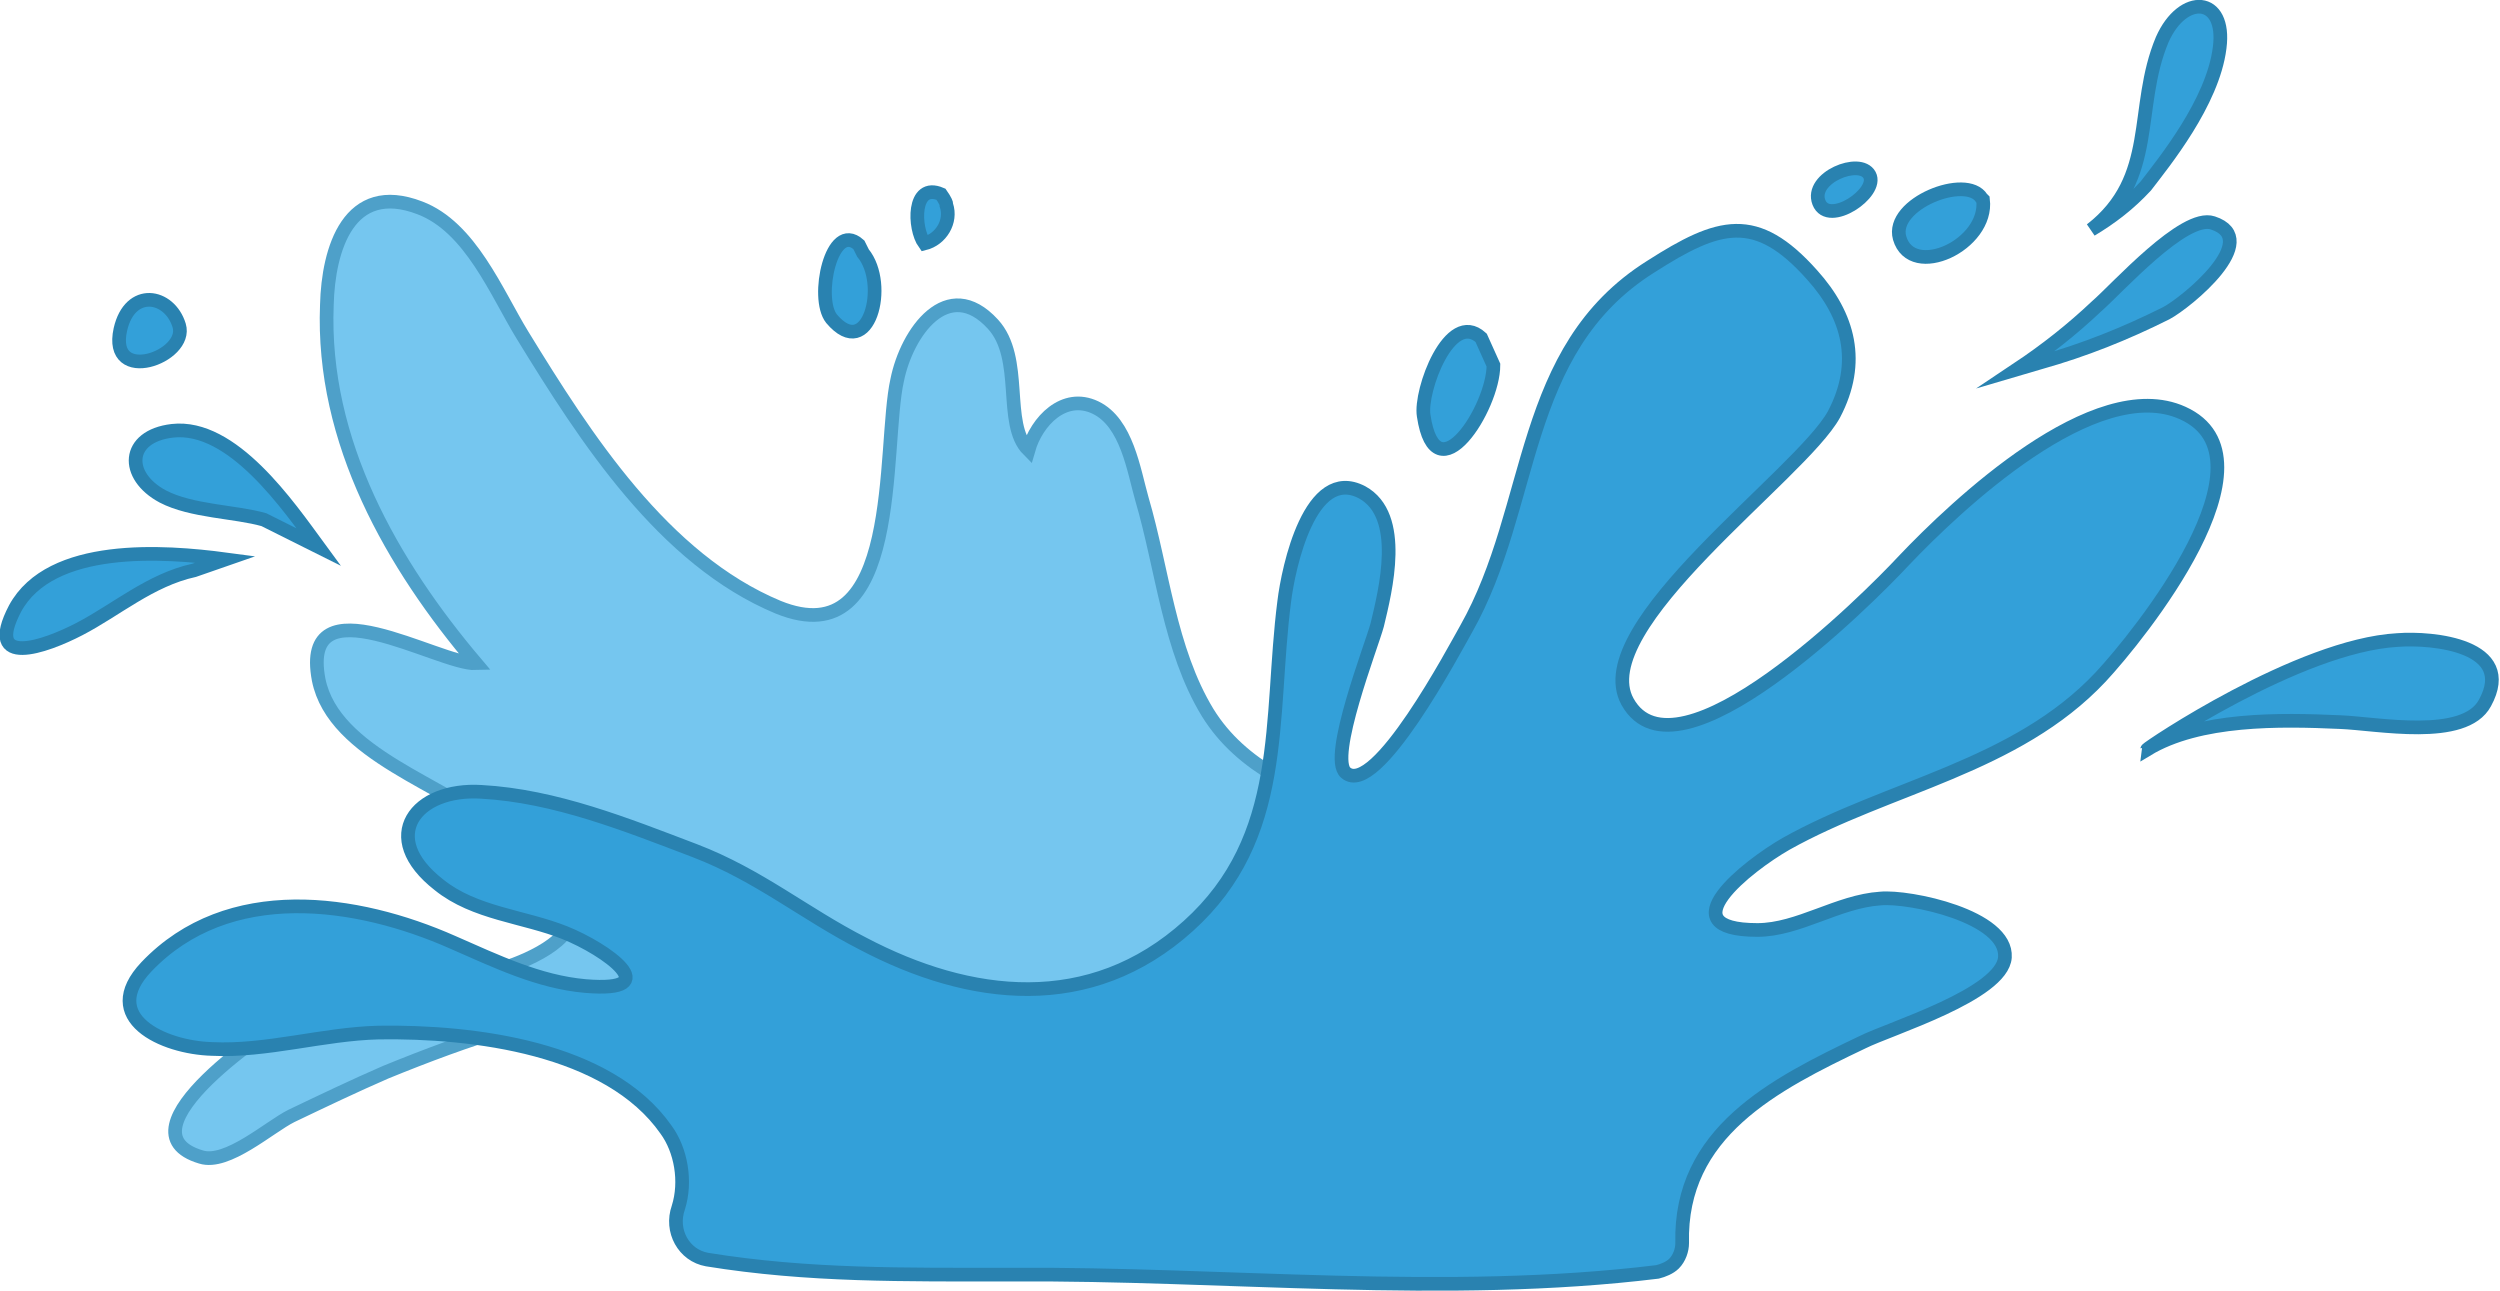 <?xml version="1.0" encoding="utf-8"?>
<!-- Generator: Adobe Illustrator 24.0.0, SVG Export Plug-In . SVG Version: 6.00 Build 0)  -->
<svg version="1.1" id="Capa_1" xmlns="http://www.w3.org/2000/svg" xmlns:xlink="http://www.w3.org/1999/xlink" x="0px" y="0px"
	 viewBox="0 0 182.8 94.4" style="enable-background:new 0 0 182.8 94.4;" xml:space="preserve">
<style type="text/css">
	.st0{fill:#75C6EF;stroke:#4EA0C9;stroke-miterlimit:10;}
	.st1{fill:#33A0D9;stroke:#2982B0;stroke-miterlimit:10;}
</style>
<title>Agua</title>
<g id="Capa_2_1_">
	<g id="Capa_5">
		<path class="st0" d="M110.5,66.8c-4.8-7.8-17.2-6.6-22.2-14.7c-2.8-4.6-3.3-10.5-4.8-15.6c-0.6-2.1-1.1-5.6-3.4-6.7
			s-4.3,1-4.9,3.1c-1.9-1.9-0.3-6.7-2.6-9.2c-3.3-3.6-6.3,0.6-7,4.1c-1.1,4.9,0.4,20.3-8.7,16.6C48.5,40.9,42.8,32,38.2,24.5
			c-1.9-3.1-3.8-7.9-7.5-9.3c-5.2-2-6.7,3-6.8,7.1c-0.4,10,4.8,19,10.9,26.2c-2.7,0.1-12.9-6.2-11.5,1.2c1.1,5.5,9.4,7.7,13.2,11
			c1.3,1.1,5.4,4.3,5.3,6.3c-0.1,2.1-4.1,3.6-5.7,4c-4.9,1.4-9.5,0.6-14.3,3c-1.8,0.9-13.5,8.7-7.1,10.6c1.9,0.6,5-2.2,6.6-3
			c2.3-1.1,4.6-2.2,6.9-3.2c12-4.9,24.1-8.2,36-1.4c5.6,3.2,8.8,6.9,15.5,6.5c3.4-0.2,6.9-0.3,10.3-0.7c6-0.7,11-2.5,16.8-4.1"/>
		<path class="st1" d="M122.4,92.4c0.4-0.4,0.6-1,0.6-1.5c-0.2-8.1,6.7-11.6,13.2-14.7c2-1,10.2-3.5,10.4-6.2c0.2-3-7-4.5-9.1-4.3
			c-3.1,0.2-6,2.3-9,2.3c-6.7,0-0.7-4.7,2.1-6.3c7.5-4.2,16.8-5.6,23-12.2c2.8-3,13.3-16,6-19.3C153.2,27.3,143,37,139.2,41
			c-2.6,2.8-16.6,16.8-20.2,10.3c-3-5.5,12.7-16.6,15.1-21c2-3.8,1.1-7.2-1.6-10.2c-4.1-4.6-6.8-3.8-11.8-0.6
			c-9.7,6.1-8.4,17.5-13.5,26.5c-0.8,1.4-6.6,12.4-8.8,10.5c-1.3-1.1,1.9-9.3,2.3-10.8c0.6-2.5,2-8-1.1-9.7c-3.8-2-5.4,5.5-5.7,8
			c-1.1,8.6,0.2,17.2-7,23.7s-16,5.4-23.8,1.3c-4.3-2.2-7.6-5-12.3-6.8c-5-1.9-10.2-4-15.6-4.3c-4.8-0.3-7.6,3.3-3.1,6.8
			c2.6,2.1,6.2,2.3,9.2,3.5s7.5,4.4,1.5,3.9c-3.4-0.3-6.5-1.8-9.7-3.2c-7-3.1-16.4-4.5-22.4,1.8c-3.5,3.7,1.2,5.9,4.8,6
			c4,0.2,8.1-1.1,12.2-1.2c6.9-0.1,16.8,1.1,21,7.1c1.1,1.5,1.5,3.8,0.9,5.7C49,90,50,91.8,51.7,92.1c7.4,1.2,14.4,1.1,22.3,1.1
			c15.6-0.1,31.7,1.7,47.2-0.2C121.6,92.9,122.1,92.7,122.4,92.4L122.4,92.4z"/>
		<path class="st1" d="M175.3,46.8c2.6-0.2,8.7,0.4,6.4,4.6c-1.5,2.8-7.9,1.5-10.6,1.4c-4.4-0.2-10.3-0.3-14.1,2
			C157,54.7,168.1,47.2,175.3,46.8z"/>
		<path class="st1" d="M147.5,27c2.1-1.4,4-2.9,5.8-4.6c1.5-1.3,6.4-6.8,8.5-6.1c3.7,1.2-1.9,5.8-3.4,6.6c-3,1.5-6,2.7-9.2,3.6
			L147.5,27z"/>
		<path class="st1" d="M152.9,16.8c4.9-3.8,3.1-8.9,5.2-13.9c1.5-3.4,4.7-3.2,4.2,0.6c-0.5,4-4.1,8.4-5.4,10.1
			C155.7,14.9,154.4,15.9,152.9,16.8z"/>
		<path class="st1" d="M144.9,14.5c-1.1-1.8-6.7,0.4-6,2.9c0.9,3.1,6.5,0.5,6.1-2.8L144.9,14.5z"/>
		<path class="st1" d="M133,14.8c0.7,1.8,4.4-0.7,3.7-2S132.3,13,133,14.8z"/>
		<path class="st1" d="M108.3,24.7c-2.3-2.1-4.5,3.9-4.2,5.7c0.9,6,5.1-0.6,5.1-3.7L108.3,24.7z"/>
		<path class="st1" d="M23.3,40c-2.2-3-6.3-9-10.7-8.5c-3.4,0.4-3.5,3.3-0.7,4.8c2.1,1.1,5.3,1.1,7.4,1.7L23.3,40z"/>
		<path class="st1" d="M16.5,40.9C12,40.3,3.7,39.7,1.1,44.5c-2.3,4.4,2.2,2.8,4.7,1.5c2.7-1.4,5.2-3.6,8.4-4.3L16.5,40.9z"/>
		<path class="st1" d="M8.8,24.1c-0.9,4.1,5,2,4.3-0.3S9.5,21,8.8,24.1z"/>
		<path class="st1" d="M62.8,17.9c-2-1.8-3.2,3.9-2,5.4c2.7,3.2,4.2-2.5,2.3-4.8L62.8,17.9z"/>
		<path class="st1" d="M68.8,14.2c-2.1-0.9-2,2.5-1.2,3.6c1.2-0.3,2-1.6,1.6-2.8c0-0.2-0.1-0.3-0.2-0.5L68.8,14.2z"/>
	</g>
</g>
</svg>
